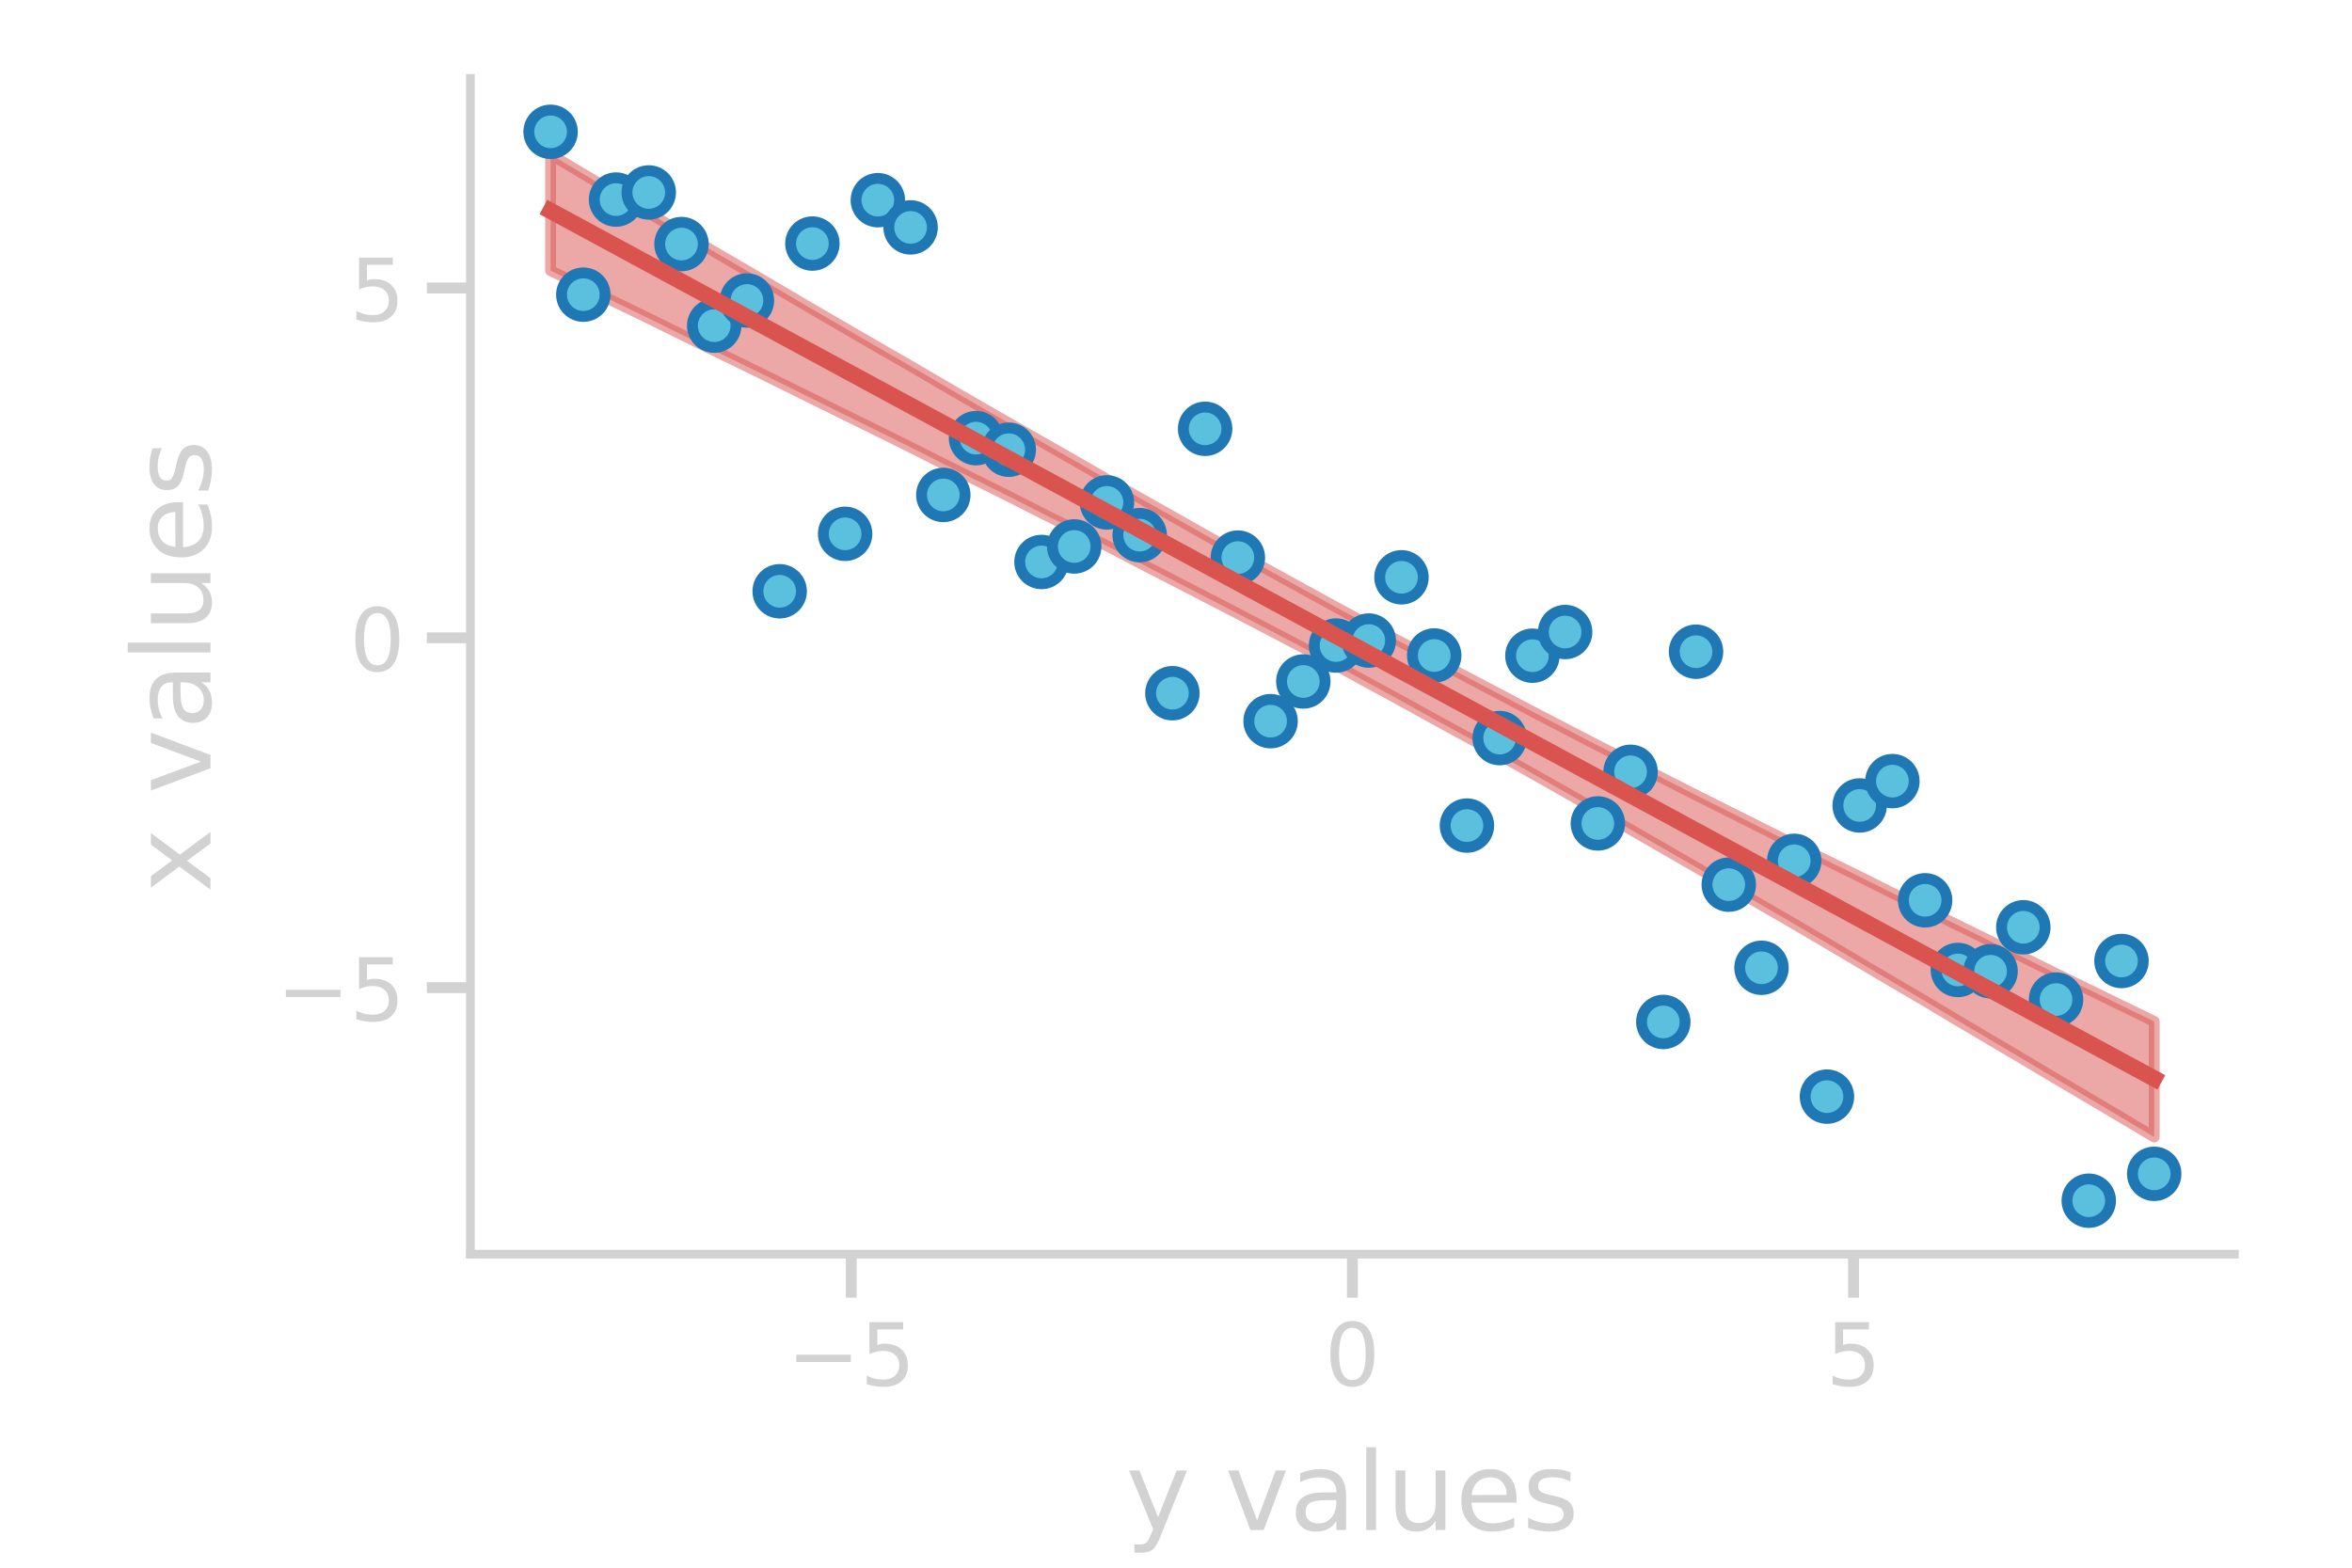 <?xml version="1.0" encoding="utf-8" standalone="no"?>
<!DOCTYPE svg PUBLIC "-//W3C//DTD SVG 1.1//EN"
  "http://www.w3.org/Graphics/SVG/1.1/DTD/svg11.dtd">
<!-- Created with matplotlib (http://matplotlib.org/) -->
<svg height="144pt" version="1.1" viewBox="0 0 216 144" width="216pt" xmlns="http://www.w3.org/2000/svg" xmlns:xlink="http://www.w3.org/1999/xlink">
 <defs>
  <style type="text/css">
*{stroke-linecap:butt;stroke-linejoin:round;}
  </style>
 </defs>
 <g id="figure_1">
  <g id="patch_1">
   <path d="M 0 144 
L 216 144 
L 216 0 
L 0 0 
z
" style="fill:none;"/>
  </g>
  <g id="axes_1">
   <g id="patch_2">
    <path d="M 43.2 115.2 
L 205.2 115.2 
L 205.2 7.2 
L 43.2 7.2 
z
" style="fill:none;"/>
   </g>
   <g id="PolyCollection_1">
    <defs>
     <path d="M 50.564 -129.807 
L 50.564 -119.138 
L 53.569 -117.688 
L 56.575 -116.207 
L 59.58 -114.755 
L 62.586 -113.268 
L 65.591 -111.794 
L 68.597 -110.335 
L 71.603 -108.857 
L 74.608 -107.368 
L 77.614 -105.884 
L 80.619 -104.407 
L 83.625 -102.914 
L 86.63 -101.398 
L 89.636 -99.902 
L 92.642 -98.409 
L 95.647 -96.878 
L 98.653 -95.382 
L 101.658 -93.86 
L 104.664 -92.289 
L 107.669 -90.741 
L 110.675 -89.191 
L 113.681 -87.635 
L 116.686 -86.066 
L 119.692 -84.49 
L 122.697 -82.882 
L 125.703 -81.242 
L 128.708 -79.606 
L 131.714 -77.939 
L 134.719 -76.304 
L 137.725 -74.642 
L 140.731 -72.945 
L 143.736 -71.243 
L 146.742 -69.538 
L 149.747 -67.804 
L 152.753 -66.071 
L 155.758 -64.34 
L 158.764 -62.608 
L 161.77 -60.869 
L 164.775 -59.13 
L 167.781 -57.365 
L 170.786 -55.583 
L 173.792 -53.808 
L 176.797 -52.047 
L 179.803 -50.247 
L 182.809 -48.471 
L 185.814 -46.697 
L 188.82 -44.902 
L 191.825 -43.131 
L 194.831 -41.351 
L 197.836 -39.559 
L 197.836 -50.177 
L 197.836 -50.177 
L 194.831 -51.635 
L 191.825 -53.106 
L 188.82 -54.567 
L 185.814 -56.067 
L 182.809 -57.537 
L 179.803 -59.018 
L 176.797 -60.499 
L 173.792 -61.966 
L 170.786 -63.472 
L 167.781 -64.951 
L 164.775 -66.441 
L 161.77 -67.95 
L 158.764 -69.454 
L 155.758 -70.962 
L 152.753 -72.492 
L 149.747 -73.992 
L 146.742 -75.521 
L 143.736 -77.081 
L 140.731 -78.641 
L 137.725 -80.224 
L 134.719 -81.806 
L 131.714 -83.396 
L 128.708 -84.99 
L 125.703 -86.601 
L 122.697 -88.223 
L 119.692 -89.87 
L 116.686 -91.529 
L 113.681 -93.191 
L 110.675 -94.864 
L 107.669 -96.569 
L 104.664 -98.261 
L 101.658 -99.975 
L 98.653 -101.708 
L 95.647 -103.425 
L 92.642 -105.143 
L 89.636 -106.873 
L 86.63 -108.615 
L 83.625 -110.376 
L 80.619 -112.105 
L 77.614 -113.848 
L 74.608 -115.593 
L 71.603 -117.362 
L 68.597 -119.13 
L 65.591 -120.881 
L 62.586 -122.663 
L 59.58 -124.437 
L 56.575 -126.227 
L 53.569 -128.016 
L 50.564 -129.807 
z
" id="mda2154ebe0" style="stroke:#d9534f;stroke-opacity:0.5;"/>
    </defs>
    <g clip-path="url(#p1547aea2b7)">
     <use style="fill:#d9534f;fill-opacity:0.5;stroke:#d9534f;stroke-opacity:0.5;" x="0" xlink:href="#mda2154ebe0" y="144"/>
    </g>
   </g>
   <g id="matplotlib.axis_1">
    <g id="xtick_1">
     <g id="line2d_1">
      <defs>
       <path d="M 0 0 
L 0 4 
" id="m153c273803" style="stroke:#d2d2d2;"/>
      </defs>
      <g>
       <use style="fill:#d2d2d2;stroke:#d2d2d2;" x="78.177" xlink:href="#m153c273803" y="115.2"/>
      </g>
     </g>
     <g id="text_1">
      <!-- −5 -->
      <defs>
       <path d="M 10.594 35.5 
L 73.188 35.5 
L 73.188 27.203 
L 10.594 27.203 
z
" id="DejaVuSans-2212"/>
       <path d="M 10.797 72.906 
L 49.516 72.906 
L 49.516 64.594 
L 19.828 64.594 
L 19.828 46.734 
Q 21.969 47.469 24.109 47.828 
Q 26.266 48.188 28.422 48.188 
Q 40.625 48.188 47.75 41.5 
Q 54.891 34.812 54.891 23.391 
Q 54.891 11.625 47.562 5.094 
Q 40.234 -1.422 26.906 -1.422 
Q 22.312 -1.422 17.547 -0.641 
Q 12.797 0.141 7.719 1.703 
L 7.719 11.625 
Q 12.109 9.234 16.797 8.062 
Q 21.484 6.891 26.703 6.891 
Q 35.156 6.891 40.078 11.328 
Q 45.016 15.766 45.016 23.391 
Q 45.016 31 40.078 35.438 
Q 35.156 39.891 26.703 39.891 
Q 22.75 39.891 18.812 39.016 
Q 14.891 38.141 10.797 36.281 
z
" id="DejaVuSans-35"/>
      </defs>
      <g style="fill:#d2d2d2;" transform="translate(72.28 127.279)scale(0.08 -0.08)">
       <use xlink:href="#DejaVuSans-2212"/>
       <use x="83.789" xlink:href="#DejaVuSans-35"/>
      </g>
     </g>
    </g>
    <g id="xtick_2">
     <g id="line2d_2">
      <g>
       <use style="fill:#d2d2d2;stroke:#d2d2d2;" x="124.2" xlink:href="#m153c273803" y="115.2"/>
      </g>
     </g>
     <g id="text_2">
      <!-- 0 -->
      <defs>
       <path d="M 31.781 66.406 
Q 24.172 66.406 20.328 58.906 
Q 16.5 51.422 16.5 36.375 
Q 16.5 21.391 20.328 13.891 
Q 24.172 6.391 31.781 6.391 
Q 39.453 6.391 43.281 13.891 
Q 47.125 21.391 47.125 36.375 
Q 47.125 51.422 43.281 58.906 
Q 39.453 66.406 31.781 66.406 
M 31.781 74.219 
Q 44.047 74.219 50.516 64.516 
Q 56.984 54.828 56.984 36.375 
Q 56.984 17.969 50.516 8.266 
Q 44.047 -1.422 31.781 -1.422 
Q 19.531 -1.422 13.062 8.266 
Q 6.594 17.969 6.594 36.375 
Q 6.594 54.828 13.062 64.516 
Q 19.531 74.219 31.781 74.219 
" id="DejaVuSans-30"/>
      </defs>
      <g style="fill:#d2d2d2;" transform="translate(121.655 127.279)scale(0.08 -0.08)">
       <use xlink:href="#DejaVuSans-30"/>
      </g>
     </g>
    </g>
    <g id="xtick_3">
     <g id="line2d_3">
      <g>
       <use style="fill:#d2d2d2;stroke:#d2d2d2;" x="170.223" xlink:href="#m153c273803" y="115.2"/>
      </g>
     </g>
     <g id="text_3">
      <!-- 5 -->
      <g style="fill:#d2d2d2;" transform="translate(167.678 127.279)scale(0.08 -0.08)">
       <use xlink:href="#DejaVuSans-35"/>
      </g>
     </g>
    </g>
    <g id="text_4">
     <!-- y values -->
     <defs>
      <path d="M 32.172 -5.078 
Q 28.375 -14.844 24.75 -17.812 
Q 21.141 -20.797 15.094 -20.797 
L 7.906 -20.797 
L 7.906 -13.281 
L 13.188 -13.281 
Q 16.891 -13.281 18.938 -11.516 
Q 21 -9.766 23.484 -3.219 
L 25.094 0.875 
L 2.984 54.688 
L 12.5 54.688 
L 29.594 11.922 
L 46.688 54.688 
L 56.203 54.688 
z
" id="DejaVuSans-79"/>
      <path id="DejaVuSans-20"/>
      <path d="M 2.984 54.688 
L 12.5 54.688 
L 29.594 8.797 
L 46.688 54.688 
L 56.203 54.688 
L 35.688 0 
L 23.484 0 
z
" id="DejaVuSans-76"/>
      <path d="M 34.281 27.484 
Q 23.391 27.484 19.188 25 
Q 14.984 22.516 14.984 16.5 
Q 14.984 11.719 18.141 8.906 
Q 21.297 6.109 26.703 6.109 
Q 34.188 6.109 38.703 11.406 
Q 43.219 16.703 43.219 25.484 
L 43.219 27.484 
z
M 52.203 31.203 
L 52.203 0 
L 43.219 0 
L 43.219 8.297 
Q 40.141 3.328 35.547 0.953 
Q 30.953 -1.422 24.312 -1.422 
Q 15.922 -1.422 10.953 3.297 
Q 6 8.016 6 15.922 
Q 6 25.141 12.172 29.828 
Q 18.359 34.516 30.609 34.516 
L 43.219 34.516 
L 43.219 35.406 
Q 43.219 41.609 39.141 45 
Q 35.062 48.391 27.688 48.391 
Q 23 48.391 18.547 47.266 
Q 14.109 46.141 10.016 43.891 
L 10.016 52.203 
Q 14.938 54.109 19.578 55.047 
Q 24.219 56 28.609 56 
Q 40.484 56 46.344 49.844 
Q 52.203 43.703 52.203 31.203 
" id="DejaVuSans-61"/>
      <path d="M 9.422 75.984 
L 18.406 75.984 
L 18.406 0 
L 9.422 0 
z
" id="DejaVuSans-6c"/>
      <path d="M 8.5 21.578 
L 8.5 54.688 
L 17.484 54.688 
L 17.484 21.922 
Q 17.484 14.156 20.5 10.266 
Q 23.531 6.391 29.594 6.391 
Q 36.859 6.391 41.078 11.031 
Q 45.312 15.672 45.312 23.688 
L 45.312 54.688 
L 54.297 54.688 
L 54.297 0 
L 45.312 0 
L 45.312 8.406 
Q 42.047 3.422 37.719 1 
Q 33.406 -1.422 27.688 -1.422 
Q 18.266 -1.422 13.375 4.438 
Q 8.5 10.297 8.5 21.578 
M 31.109 56 
z
" id="DejaVuSans-75"/>
      <path d="M 56.203 29.594 
L 56.203 25.203 
L 14.891 25.203 
Q 15.484 15.922 20.484 11.062 
Q 25.484 6.203 34.422 6.203 
Q 39.594 6.203 44.453 7.469 
Q 49.312 8.734 54.109 11.281 
L 54.109 2.781 
Q 49.266 0.734 44.188 -0.344 
Q 39.109 -1.422 33.891 -1.422 
Q 20.797 -1.422 13.156 6.188 
Q 5.516 13.812 5.516 26.812 
Q 5.516 40.234 12.766 48.109 
Q 20.016 56 32.328 56 
Q 43.359 56 49.781 48.891 
Q 56.203 41.797 56.203 29.594 
M 47.219 32.234 
Q 47.125 39.594 43.094 43.984 
Q 39.062 48.391 32.422 48.391 
Q 24.906 48.391 20.391 44.141 
Q 15.875 39.891 15.188 32.172 
z
" id="DejaVuSans-65"/>
      <path d="M 44.281 53.078 
L 44.281 44.578 
Q 40.484 46.531 36.375 47.5 
Q 32.281 48.484 27.875 48.484 
Q 21.188 48.484 17.844 46.438 
Q 14.5 44.391 14.5 40.281 
Q 14.5 37.156 16.891 35.375 
Q 19.281 33.594 26.516 31.984 
L 29.594 31.297 
Q 39.156 29.25 43.188 25.516 
Q 47.219 21.781 47.219 15.094 
Q 47.219 7.469 41.188 3.016 
Q 35.156 -1.422 24.609 -1.422 
Q 20.219 -1.422 15.453 -0.562 
Q 10.688 0.297 5.422 2 
L 5.422 11.281 
Q 10.406 8.688 15.234 7.391 
Q 20.062 6.109 24.812 6.109 
Q 31.156 6.109 34.562 8.281 
Q 37.984 10.453 37.984 14.406 
Q 37.984 18.062 35.516 20.016 
Q 33.062 21.969 24.703 23.781 
L 21.578 24.516 
Q 13.234 26.266 9.516 29.906 
Q 5.812 33.547 5.812 39.891 
Q 5.812 47.609 11.281 51.797 
Q 16.75 56 26.812 56 
Q 31.781 56 36.172 55.266 
Q 40.578 54.547 44.281 53.078 
" id="DejaVuSans-73"/>
     </defs>
     <g style="fill:#d2d2d2;" transform="translate(103.389 140.541)scale(0.1 -0.1)">
      <use xlink:href="#DejaVuSans-79"/>
      <use x="59.18" xlink:href="#DejaVuSans-20"/>
      <use x="90.967" xlink:href="#DejaVuSans-76"/>
      <use x="150.146" xlink:href="#DejaVuSans-61"/>
      <use x="211.426" xlink:href="#DejaVuSans-6c"/>
      <use x="239.209" xlink:href="#DejaVuSans-75"/>
      <use x="302.588" xlink:href="#DejaVuSans-65"/>
      <use x="364.111" xlink:href="#DejaVuSans-73"/>
     </g>
    </g>
   </g>
   <g id="matplotlib.axis_2">
    <g id="ytick_1">
     <g id="line2d_4">
      <defs>
       <path d="M 0 0 
L -4 0 
" id="me85e8e350b" style="stroke:#d2d2d2;"/>
      </defs>
      <g>
       <use style="fill:#d2d2d2;stroke:#d2d2d2;" x="43.2" xlink:href="#me85e8e350b" y="90.72"/>
      </g>
     </g>
     <g id="text_5">
      <!-- −5 -->
      <g style="fill:#d2d2d2;" transform="translate(25.406 93.759)scale(0.08 -0.08)">
       <use xlink:href="#DejaVuSans-2212"/>
       <use x="83.789" xlink:href="#DejaVuSans-35"/>
      </g>
     </g>
    </g>
    <g id="ytick_2">
     <g id="line2d_5">
      <g>
       <use style="fill:#d2d2d2;stroke:#d2d2d2;" x="43.2" xlink:href="#me85e8e350b" y="58.587"/>
      </g>
     </g>
     <g id="text_6">
      <!-- 0 -->
      <g style="fill:#d2d2d2;" transform="translate(32.11 61.627)scale(0.08 -0.08)">
       <use xlink:href="#DejaVuSans-30"/>
      </g>
     </g>
    </g>
    <g id="ytick_3">
     <g id="line2d_6">
      <g>
       <use style="fill:#d2d2d2;stroke:#d2d2d2;" x="43.2" xlink:href="#me85e8e350b" y="26.455"/>
      </g>
     </g>
     <g id="text_7">
      <!-- 5 -->
      <g style="fill:#d2d2d2;" transform="translate(32.11 29.494)scale(0.08 -0.08)">
       <use xlink:href="#DejaVuSans-35"/>
      </g>
     </g>
    </g>
    <g id="text_8">
     <!-- x values -->
     <defs>
      <path d="M 54.891 54.688 
L 35.109 28.078 
L 55.906 0 
L 45.312 0 
L 29.391 21.484 
L 13.484 0 
L 2.875 0 
L 24.125 28.609 
L 4.688 54.688 
L 15.281 54.688 
L 29.781 35.203 
L 44.281 54.688 
z
" id="DejaVuSans-78"/>
     </defs>
     <g style="fill:#d2d2d2;" transform="translate(19.327 82.011)rotate(-90)scale(0.1 -0.1)">
      <use xlink:href="#DejaVuSans-78"/>
      <use x="59.18" xlink:href="#DejaVuSans-20"/>
      <use x="90.967" xlink:href="#DejaVuSans-76"/>
      <use x="150.146" xlink:href="#DejaVuSans-61"/>
      <use x="211.426" xlink:href="#DejaVuSans-6c"/>
      <use x="239.209" xlink:href="#DejaVuSans-75"/>
      <use x="302.588" xlink:href="#DejaVuSans-65"/>
      <use x="364.111" xlink:href="#DejaVuSans-73"/>
     </g>
    </g>
   </g>
   <g id="line2d_7">
    <defs>
     <path d="M 0 2 
C 0.53 2 1.039 1.789 1.414 1.414 
C 1.789 1.039 2 0.53 2 0 
C 2 -0.53 1.789 -1.039 1.414 -1.414 
C 1.039 -1.789 0.53 -2 0 -2 
C -0.53 -2 -1.039 -1.789 -1.414 -1.414 
C -1.789 -1.039 -2 -0.53 -2 0 
C -2 0.53 -1.789 1.039 -1.414 1.414 
C -1.039 1.789 -0.53 2 0 2 
z
" id="m305e060bab" style="stroke:#1f77b4;"/>
    </defs>
    <g>
     <use style="fill:#5bc0de;stroke:#1f77b4;" x="50.564" xlink:href="#m305e060bab" y="12.109"/>
     <use style="fill:#5bc0de;stroke:#1f77b4;" x="53.569" xlink:href="#m305e060bab" y="27.066"/>
     <use style="fill:#5bc0de;stroke:#1f77b4;" x="56.575" xlink:href="#m305e060bab" y="18.331"/>
     <use style="fill:#5bc0de;stroke:#1f77b4;" x="59.58" xlink:href="#m305e060bab" y="17.678"/>
     <use style="fill:#5bc0de;stroke:#1f77b4;" x="62.586" xlink:href="#m305e060bab" y="22.419"/>
     <use style="fill:#5bc0de;stroke:#1f77b4;" x="65.591" xlink:href="#m305e060bab" y="29.913"/>
     <use style="fill:#5bc0de;stroke:#1f77b4;" x="68.597" xlink:href="#m305e060bab" y="27.602"/>
     <use style="fill:#5bc0de;stroke:#1f77b4;" x="71.603" xlink:href="#m305e060bab" y="54.312"/>
     <use style="fill:#5bc0de;stroke:#1f77b4;" x="74.608" xlink:href="#m305e060bab" y="22.373"/>
     <use style="fill:#5bc0de;stroke:#1f77b4;" x="77.614" xlink:href="#m305e060bab" y="49.035"/>
     <use style="fill:#5bc0de;stroke:#1f77b4;" x="80.619" xlink:href="#m305e060bab" y="18.387"/>
     <use style="fill:#5bc0de;stroke:#1f77b4;" x="83.625" xlink:href="#m305e060bab" y="20.888"/>
     <use style="fill:#5bc0de;stroke:#1f77b4;" x="86.63" xlink:href="#m305e060bab" y="45.463"/>
     <use style="fill:#5bc0de;stroke:#1f77b4;" x="89.636" xlink:href="#m305e060bab" y="40.246"/>
     <use style="fill:#5bc0de;stroke:#1f77b4;" x="92.642" xlink:href="#m305e060bab" y="41.309"/>
     <use style="fill:#5bc0de;stroke:#1f77b4;" x="95.647" xlink:href="#m305e060bab" y="51.62"/>
     <use style="fill:#5bc0de;stroke:#1f77b4;" x="98.653" xlink:href="#m305e060bab" y="50.196"/>
     <use style="fill:#5bc0de;stroke:#1f77b4;" x="101.658" xlink:href="#m305e060bab" y="46.147"/>
     <use style="fill:#5bc0de;stroke:#1f77b4;" x="104.664" xlink:href="#m305e060bab" y="49.155"/>
     <use style="fill:#5bc0de;stroke:#1f77b4;" x="107.669" xlink:href="#m305e060bab" y="63.675"/>
     <use style="fill:#5bc0de;stroke:#1f77b4;" x="110.675" xlink:href="#m305e060bab" y="39.389"/>
     <use style="fill:#5bc0de;stroke:#1f77b4;" x="113.681" xlink:href="#m305e060bab" y="51.218"/>
     <use style="fill:#5bc0de;stroke:#1f77b4;" x="116.686" xlink:href="#m305e060bab" y="66.244"/>
     <use style="fill:#5bc0de;stroke:#1f77b4;" x="119.692" xlink:href="#m305e060bab" y="62.597"/>
     <use style="fill:#5bc0de;stroke:#1f77b4;" x="122.697" xlink:href="#m305e060bab" y="59.296"/>
     <use style="fill:#5bc0de;stroke:#1f77b4;" x="125.703" xlink:href="#m305e060bab" y="58.838"/>
     <use style="fill:#5bc0de;stroke:#1f77b4;" x="128.708" xlink:href="#m305e060bab" y="53.028"/>
     <use style="fill:#5bc0de;stroke:#1f77b4;" x="131.714" xlink:href="#m305e060bab" y="60.21"/>
     <use style="fill:#5bc0de;stroke:#1f77b4;" x="134.719" xlink:href="#m305e060bab" y="75.833"/>
     <use style="fill:#5bc0de;stroke:#1f77b4;" x="137.725" xlink:href="#m305e060bab" y="67.797"/>
     <use style="fill:#5bc0de;stroke:#1f77b4;" x="140.731" xlink:href="#m305e060bab" y="60.229"/>
     <use style="fill:#5bc0de;stroke:#1f77b4;" x="143.736" xlink:href="#m305e060bab" y="58.054"/>
     <use style="fill:#5bc0de;stroke:#1f77b4;" x="146.742" xlink:href="#m305e060bab" y="75.638"/>
     <use style="fill:#5bc0de;stroke:#1f77b4;" x="149.747" xlink:href="#m305e060bab" y="70.894"/>
     <use style="fill:#5bc0de;stroke:#1f77b4;" x="152.753" xlink:href="#m305e060bab" y="93.871"/>
     <use style="fill:#5bc0de;stroke:#1f77b4;" x="155.758" xlink:href="#m305e060bab" y="59.862"/>
     <use style="fill:#5bc0de;stroke:#1f77b4;" x="158.764" xlink:href="#m305e060bab" y="81.259"/>
     <use style="fill:#5bc0de;stroke:#1f77b4;" x="161.77" xlink:href="#m305e060bab" y="88.896"/>
     <use style="fill:#5bc0de;stroke:#1f77b4;" x="164.775" xlink:href="#m305e060bab" y="79.072"/>
     <use style="fill:#5bc0de;stroke:#1f77b4;" x="167.781" xlink:href="#m305e060bab" y="100.731"/>
     <use style="fill:#5bc0de;stroke:#1f77b4;" x="170.786" xlink:href="#m305e060bab" y="73.985"/>
     <use style="fill:#5bc0de;stroke:#1f77b4;" x="173.792" xlink:href="#m305e060bab" y="71.75"/>
     <use style="fill:#5bc0de;stroke:#1f77b4;" x="176.797" xlink:href="#m305e060bab" y="82.697"/>
     <use style="fill:#5bc0de;stroke:#1f77b4;" x="179.803" xlink:href="#m305e060bab" y="89.096"/>
     <use style="fill:#5bc0de;stroke:#1f77b4;" x="182.809" xlink:href="#m305e060bab" y="89.214"/>
     <use style="fill:#5bc0de;stroke:#1f77b4;" x="185.814" xlink:href="#m305e060bab" y="85.175"/>
     <use style="fill:#5bc0de;stroke:#1f77b4;" x="188.82" xlink:href="#m305e060bab" y="91.814"/>
     <use style="fill:#5bc0de;stroke:#1f77b4;" x="191.825" xlink:href="#m305e060bab" y="110.291"/>
     <use style="fill:#5bc0de;stroke:#1f77b4;" x="194.831" xlink:href="#m305e060bab" y="88.272"/>
     <use style="fill:#5bc0de;stroke:#1f77b4;" x="197.836" xlink:href="#m305e060bab" y="107.823"/>
    </g>
   </g>
   <g id="line2d_8">
    <path clip-path="url(#p1547aea2b7)" d="M 50.564 19.371 
L 53.569 20.998 
L 56.575 22.624 
L 59.58 24.251 
L 62.586 25.877 
L 65.591 27.504 
L 68.597 29.13 
L 71.603 30.757 
L 74.608 32.383 
L 77.614 34.01 
L 80.619 35.636 
L 83.625 37.263 
L 86.63 38.889 
L 89.636 40.516 
L 92.642 42.142 
L 95.647 43.768 
L 98.653 45.395 
L 101.658 47.021 
L 104.664 48.648 
L 107.669 50.274 
L 110.675 51.901 
L 113.681 53.527 
L 116.686 55.154 
L 119.692 56.78 
L 122.697 58.407 
L 125.703 60.033 
L 128.708 61.66 
L 131.714 63.286 
L 134.719 64.913 
L 137.725 66.539 
L 140.731 68.166 
L 143.736 69.792 
L 146.742 71.418 
L 149.747 73.045 
L 152.753 74.671 
L 155.758 76.298 
L 158.764 77.924 
L 161.77 79.551 
L 164.775 81.177 
L 167.781 82.804 
L 170.786 84.43 
L 173.792 86.057 
L 176.797 87.683 
L 179.803 89.31 
L 182.809 90.936 
L 185.814 92.563 
L 188.82 94.189 
L 191.825 95.815 
L 194.831 97.442 
L 197.836 99.068 
" style="fill:none;stroke:#d9534f;stroke-linecap:square;stroke-width:1.5;"/>
   </g>
   <g id="patch_3">
    <path d="M 43.2 115.2 
L 43.2 7.2 
" style="fill:none;stroke:#d2d2d2;stroke-linecap:square;stroke-linejoin:miter;stroke-width:0.8;"/>
   </g>
   <g id="patch_4">
    <path d="M 205.2 115.2 
L 205.2 7.2 
" style="fill:none;"/>
   </g>
   <g id="patch_5">
    <path d="M 43.2 115.2 
L 205.2 115.2 
" style="fill:none;stroke:#d2d2d2;stroke-linecap:square;stroke-linejoin:miter;stroke-width:0.8;"/>
   </g>
   <g id="patch_6">
    <path d="M 43.2 7.2 
L 205.2 7.2 
" style="fill:none;"/>
   </g>
  </g>
 </g>
 <defs>
  <clipPath id="p1547aea2b7">
   <rect height="108" width="162" x="43.2" y="7.2"/>
  </clipPath>
 </defs>
</svg>
